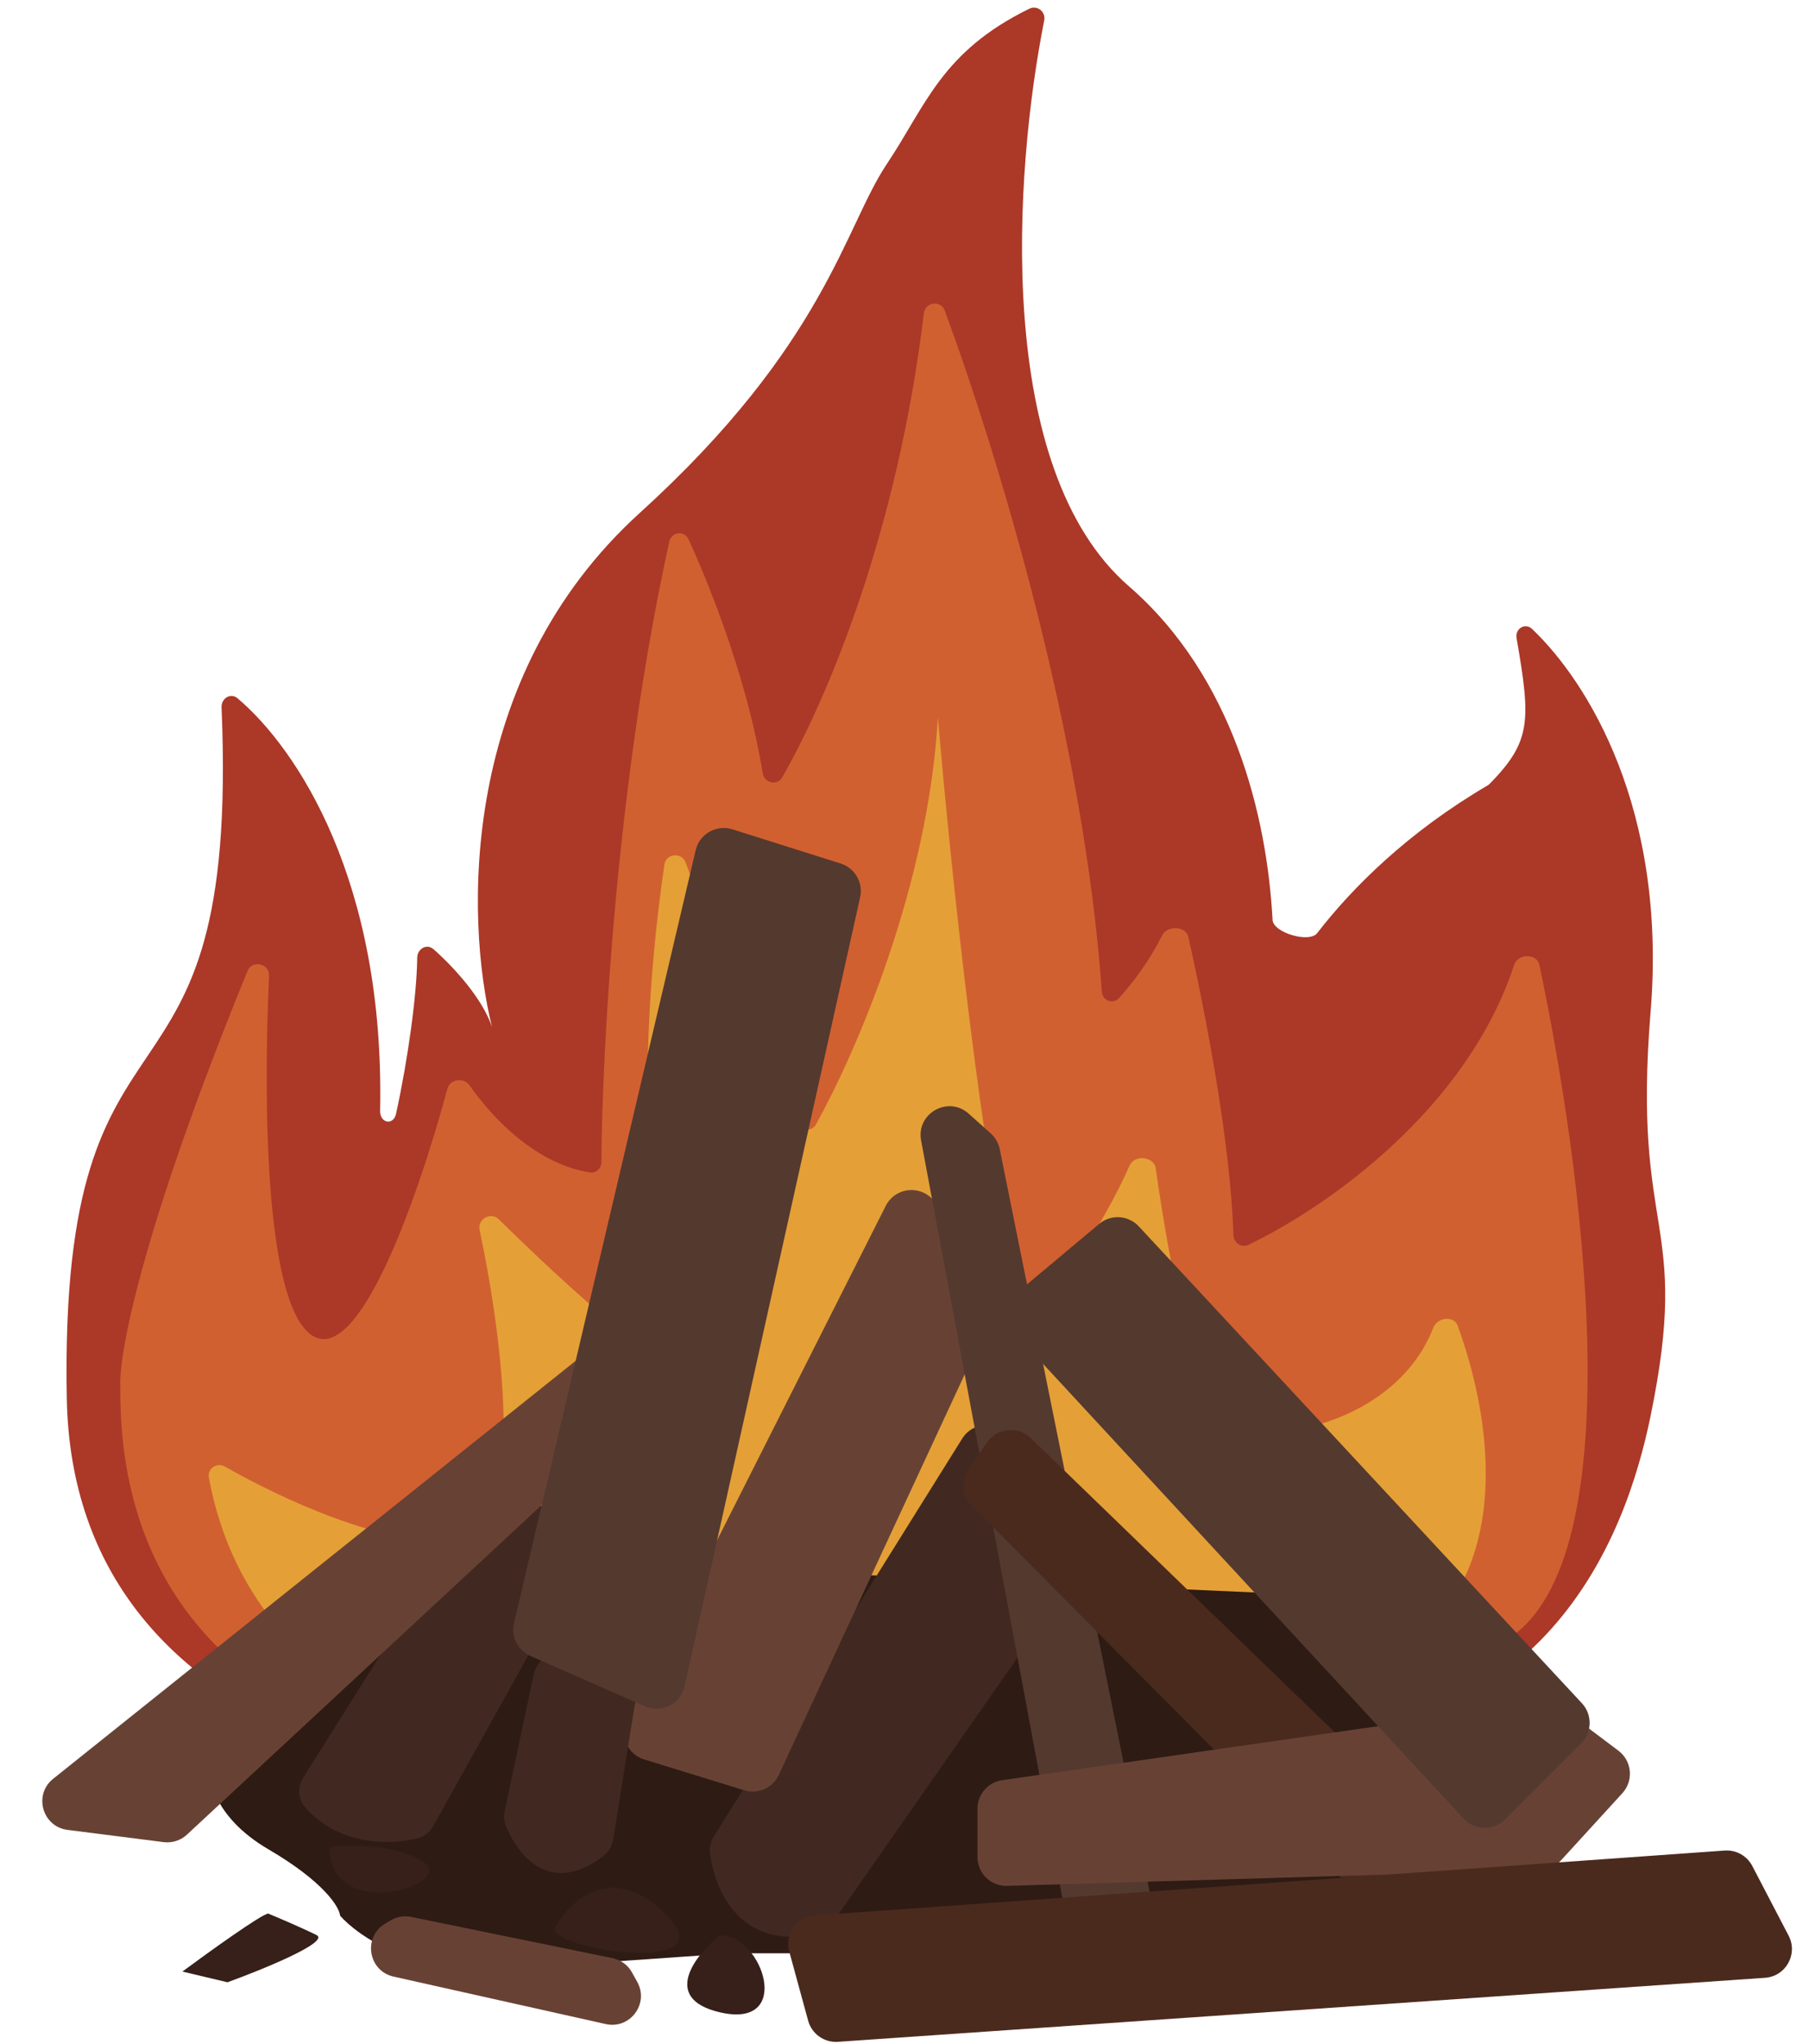 <svg width="502" height="567" viewBox="0 0 502 567" fill="none" xmlns="http://www.w3.org/2000/svg">
<path d="M190.851 497.104C133.996 501.738 20.339 486.379 18.532 387.896C16.305 266.543 66.681 319.28 61.482 196.199C61.379 193.749 64.016 192.114 65.889 193.697C82.558 207.781 106.797 244.612 105.483 308.165C105.412 311.635 109.171 312.352 109.911 308.961C113.174 294.018 115.651 276.289 115.78 265.7C115.81 263.222 118.419 261.685 120.281 263.32C125.943 268.29 133.937 277.088 136.526 284.905C129.041 254.791 127.419 187.784 177.532 142.305C228.981 95.613 234.41 62.955 246.045 45.577C256.935 29.31 261.199 14.364 285.662 2.407C287.853 1.336 290.247 3.275 289.772 5.667C281.397 47.836 275.729 130.063 313.264 162.634C342.323 187.85 351.614 226.573 353.133 255.203C353.321 258.756 363.332 261.702 365.508 258.887C375.412 246.078 390.817 230.807 412.777 217.923C413.005 217.789 413.224 217.619 413.409 217.43C424.917 205.663 424.843 200.041 420.851 177.041C420.392 174.401 423.231 172.657 425.172 174.504C440.656 189.23 462.626 224.666 458.045 280.675C452.874 343.893 469.356 337.728 458.045 392.814C450.908 427.571 428.701 485.017 347.52 483.968C266.692 482.923 209.913 492.194 191.346 497.021C191.177 497.065 191.025 497.09 190.851 497.104Z" fill="#AC3828"/>
<path d="M33.399 384.944C32.623 488.558 144.893 499.597 201.124 492.165C252.939 486.372 367.751 471.311 412.478 457.408C453.83 444.555 441.093 333.732 427.187 267.675C426.507 264.441 421.224 264.513 420.193 267.653C407.118 307.457 368.925 334.491 346.483 345.341C344.541 346.28 342.343 344.841 342.277 342.685C341.512 317.646 334.836 282.493 329.764 259.939C329.069 256.849 323.913 256.665 322.503 259.501C319.013 266.517 314.381 272.626 310.542 276.894C308.86 278.765 305.939 277.614 305.761 275.105C300.764 204.757 277.01 126.439 262.162 86.146C261.071 83.184 256.747 83.788 256.369 86.922C249.009 148.023 229.41 194.165 217.063 215.67C215.669 218.096 212.104 217.26 211.656 214.498C207.677 189.987 197.904 164.558 191.081 149.635C189.921 147.097 186.339 147.521 185.738 150.245C171.192 216.156 167.131 289.882 166.88 322.435C166.867 324.154 165.421 325.532 163.722 325.27C149.054 323.002 137.059 310.732 130.269 301.08C128.687 298.831 124.898 299.342 124.178 301.995C115.713 333.172 98.857 380.982 85.752 369.861C73.741 359.669 73.028 307.272 74.655 270.691C74.806 267.298 69.987 266.201 68.703 269.345C39.296 341.292 32.797 376.202 33.399 384.944Z" fill="#D16031"/>
<path d="M57.966 409.918C73.603 494.113 180.647 498.955 233.441 490.525C250.246 488.886 299.885 482.131 364.002 468.229C421.665 455.725 416.735 401.266 404.501 367.771C403.447 364.885 398.835 365.473 397.736 368.342C387.534 394.967 350.351 402.5 339.441 393.469C331.348 386.771 324.454 350.54 320.71 324.108C320.247 320.846 314.825 320.286 313.491 323.298C306.012 340.179 294.824 355.813 287.335 364.849C285.843 366.65 283.033 366.038 282.45 363.772C272.646 325.653 263.657 239.197 260.264 199.03C257.615 245.457 237.934 291.126 226.456 311.916C225.382 313.861 222.706 313.882 221.649 311.927C213.958 297.709 199.07 263.07 190.272 239.286C189.187 236.351 184.819 236.762 184.37 239.859C174.612 307.1 182.042 354.799 188.547 375.328C189.276 377.631 187.349 379.615 185.256 378.409C173.631 371.711 152.795 352.438 138.402 338.26C136.228 336.118 132.464 338.197 133.092 341.183C140.132 374.646 146.101 426.158 126.148 427.57C106.447 428.965 78.187 415.874 62.411 406.867C60.214 405.612 57.504 407.431 57.966 409.918Z" fill="#E4A037"/>
<path d="M74.436 513.017C58.953 503.965 57.068 492.174 58.06 487.41L116.418 431.434L369.503 442.748L405.828 471.928L397.193 531.477L266.78 541.898H203.063C191.649 542.692 162.867 544.697 139.047 546.364C115.227 548.031 99.348 537.134 94.385 531.477C94.187 529.095 89.919 522.068 74.436 513.017Z" fill="#2E1B14"/>
<path d="M129.251 421.477L84.25 492.996C82.619 495.589 82.54 498.957 84.558 501.263C93.922 511.966 107.72 511.951 115.905 509.992C117.8 509.539 119.324 508.207 120.272 506.505L163.091 429.631C166.061 424.298 162.206 417.738 156.102 417.738H136.022C133.272 417.738 130.715 419.15 129.251 421.477Z" fill="#412921"/>
<path d="M167.317 371.478L14.755 493.476C9.236 497.89 11.731 506.768 18.741 507.66L45.416 511.055C47.768 511.355 50.133 510.595 51.87 508.981L179.579 390.353C181.753 388.334 182.631 385.277 181.86 382.412L180.038 375.646C178.539 370.078 171.82 367.877 167.317 371.478Z" fill="#674234"/>
<path d="M226.463 536.626C205.609 540.946 198.358 524.821 197.021 514.003C196.822 512.394 197.27 510.792 198.128 509.417L266.985 399.145C270.799 393.036 280.111 394.684 281.598 401.731L290.481 443.825C290.937 445.988 290.478 448.243 289.213 450.056L230.909 533.588C229.846 535.11 228.281 536.249 226.463 536.626Z" fill="#412921"/>
<path d="M245.788 334.555L173.983 476.868C171.752 481.291 174.035 486.658 178.769 488.117L206.514 496.668C210.336 497.847 214.442 496.02 216.126 492.392L275.08 365.393C276.218 362.942 276.041 360.082 274.611 357.789L259.717 333.923C256.415 328.632 248.597 328.987 245.788 334.555Z" fill="#674234"/>
<path d="M140.078 502.335L148.086 464.65C149.011 460.296 153.312 457.535 157.656 458.505L170.405 461.353C174.534 462.276 177.231 466.253 176.56 470.43L170.168 510.201C169.875 512.022 168.971 513.723 167.508 514.847C152.838 526.118 143.768 515.058 140.339 506.352C139.836 505.076 139.793 503.677 140.078 502.335Z" fill="#412921"/>
<path d="M311.492 535.943H303.201C299.349 535.943 296.043 533.197 295.337 529.41L255.607 316.384C254.207 308.877 263.118 303.863 268.808 308.957L274.924 314.434C276.21 315.585 277.088 317.12 277.43 318.811L319.333 526.36C320.334 531.314 316.546 535.943 311.492 535.943Z" fill="#54392F"/>
<path d="M193.05 235.873L142.654 450.265C141.772 454.019 143.693 457.868 147.223 459.42L178.965 473.37C183.58 475.398 188.897 472.704 189.992 467.783L238.688 248.928C239.59 244.878 237.245 240.811 233.288 239.562L203.247 230.075C198.809 228.673 194.115 231.342 193.05 235.873Z" fill="#54392F"/>
<path d="M273.915 400.15L268.802 407.5C266.596 410.671 266.971 414.964 269.692 417.705L386.267 535.111C388.701 537.562 392.433 538.174 395.522 536.63L407.041 530.87C411.974 528.404 412.99 521.801 409.026 517.966L286.045 398.969C282.502 395.541 276.731 396.103 273.915 400.15Z" fill="#4B2A1E"/>
<path d="M427.546 472.401L278.109 493.868C274.171 494.434 271.247 497.808 271.247 501.787V515.195C271.247 519.707 274.976 523.327 279.486 523.192L427.456 518.775C429.618 518.71 431.663 517.773 433.122 516.176L450.211 497.479C453.394 493.996 452.887 488.529 449.118 485.691L433.496 473.928C431.795 472.648 429.654 472.098 427.546 472.401Z" fill="#674234"/>
<path d="M305.023 339.545L282.453 358.45C278.947 361.386 278.612 366.658 281.717 370.015L406.135 504.528C409.218 507.861 414.454 507.963 417.665 504.753L438.783 483.634C441.827 480.59 441.917 475.684 438.986 472.531L316.019 340.231C313.121 337.113 308.287 336.811 305.023 339.545Z" fill="#54392F"/>
<path d="M108.394 532.771L106.859 533.688C100.65 537.396 102.157 546.785 109.215 548.363L168.1 561.53C174.838 563.037 180.192 555.874 176.839 549.838L175.372 547.197C174.238 545.156 172.27 543.713 169.983 543.245L114.101 531.802C112.144 531.401 110.109 531.747 108.394 532.771Z" fill="#674234"/>
<path d="M224.26 560.587L219.032 541.47C217.701 536.605 221.149 531.738 226.18 531.38L478.602 513.39C481.781 513.163 484.791 514.845 486.264 517.671L496.35 537.015C499.016 542.129 495.56 548.298 489.807 548.695L232.528 566.457C228.725 566.72 225.266 564.263 224.26 560.587Z" fill="#4B2A1E"/>
<path d="M199.788 536.836C192.94 542.394 183.352 554.463 199.788 558.274C220.332 563.038 211.698 536.836 199.788 536.836Z" fill="#362019"/>
<path d="M91.408 512.421C97.065 511.727 110.226 511.588 117.61 516.59C126.84 522.842 91.408 533.859 91.408 512.421Z" fill="#362019"/>
<path d="M154.233 534.454C158.203 527.209 169.834 516.352 184.603 530.882C203.063 549.044 149.575 540.409 154.233 534.454Z" fill="#362019"/>
<path d="M50.617 546.96C57.862 541.6 72.769 530.882 74.437 530.882C77.315 532.073 84.024 534.931 87.835 536.836C91.646 538.742 72.948 546.364 63.122 549.937L50.617 546.96Z" fill="#362019"/>
</svg>
